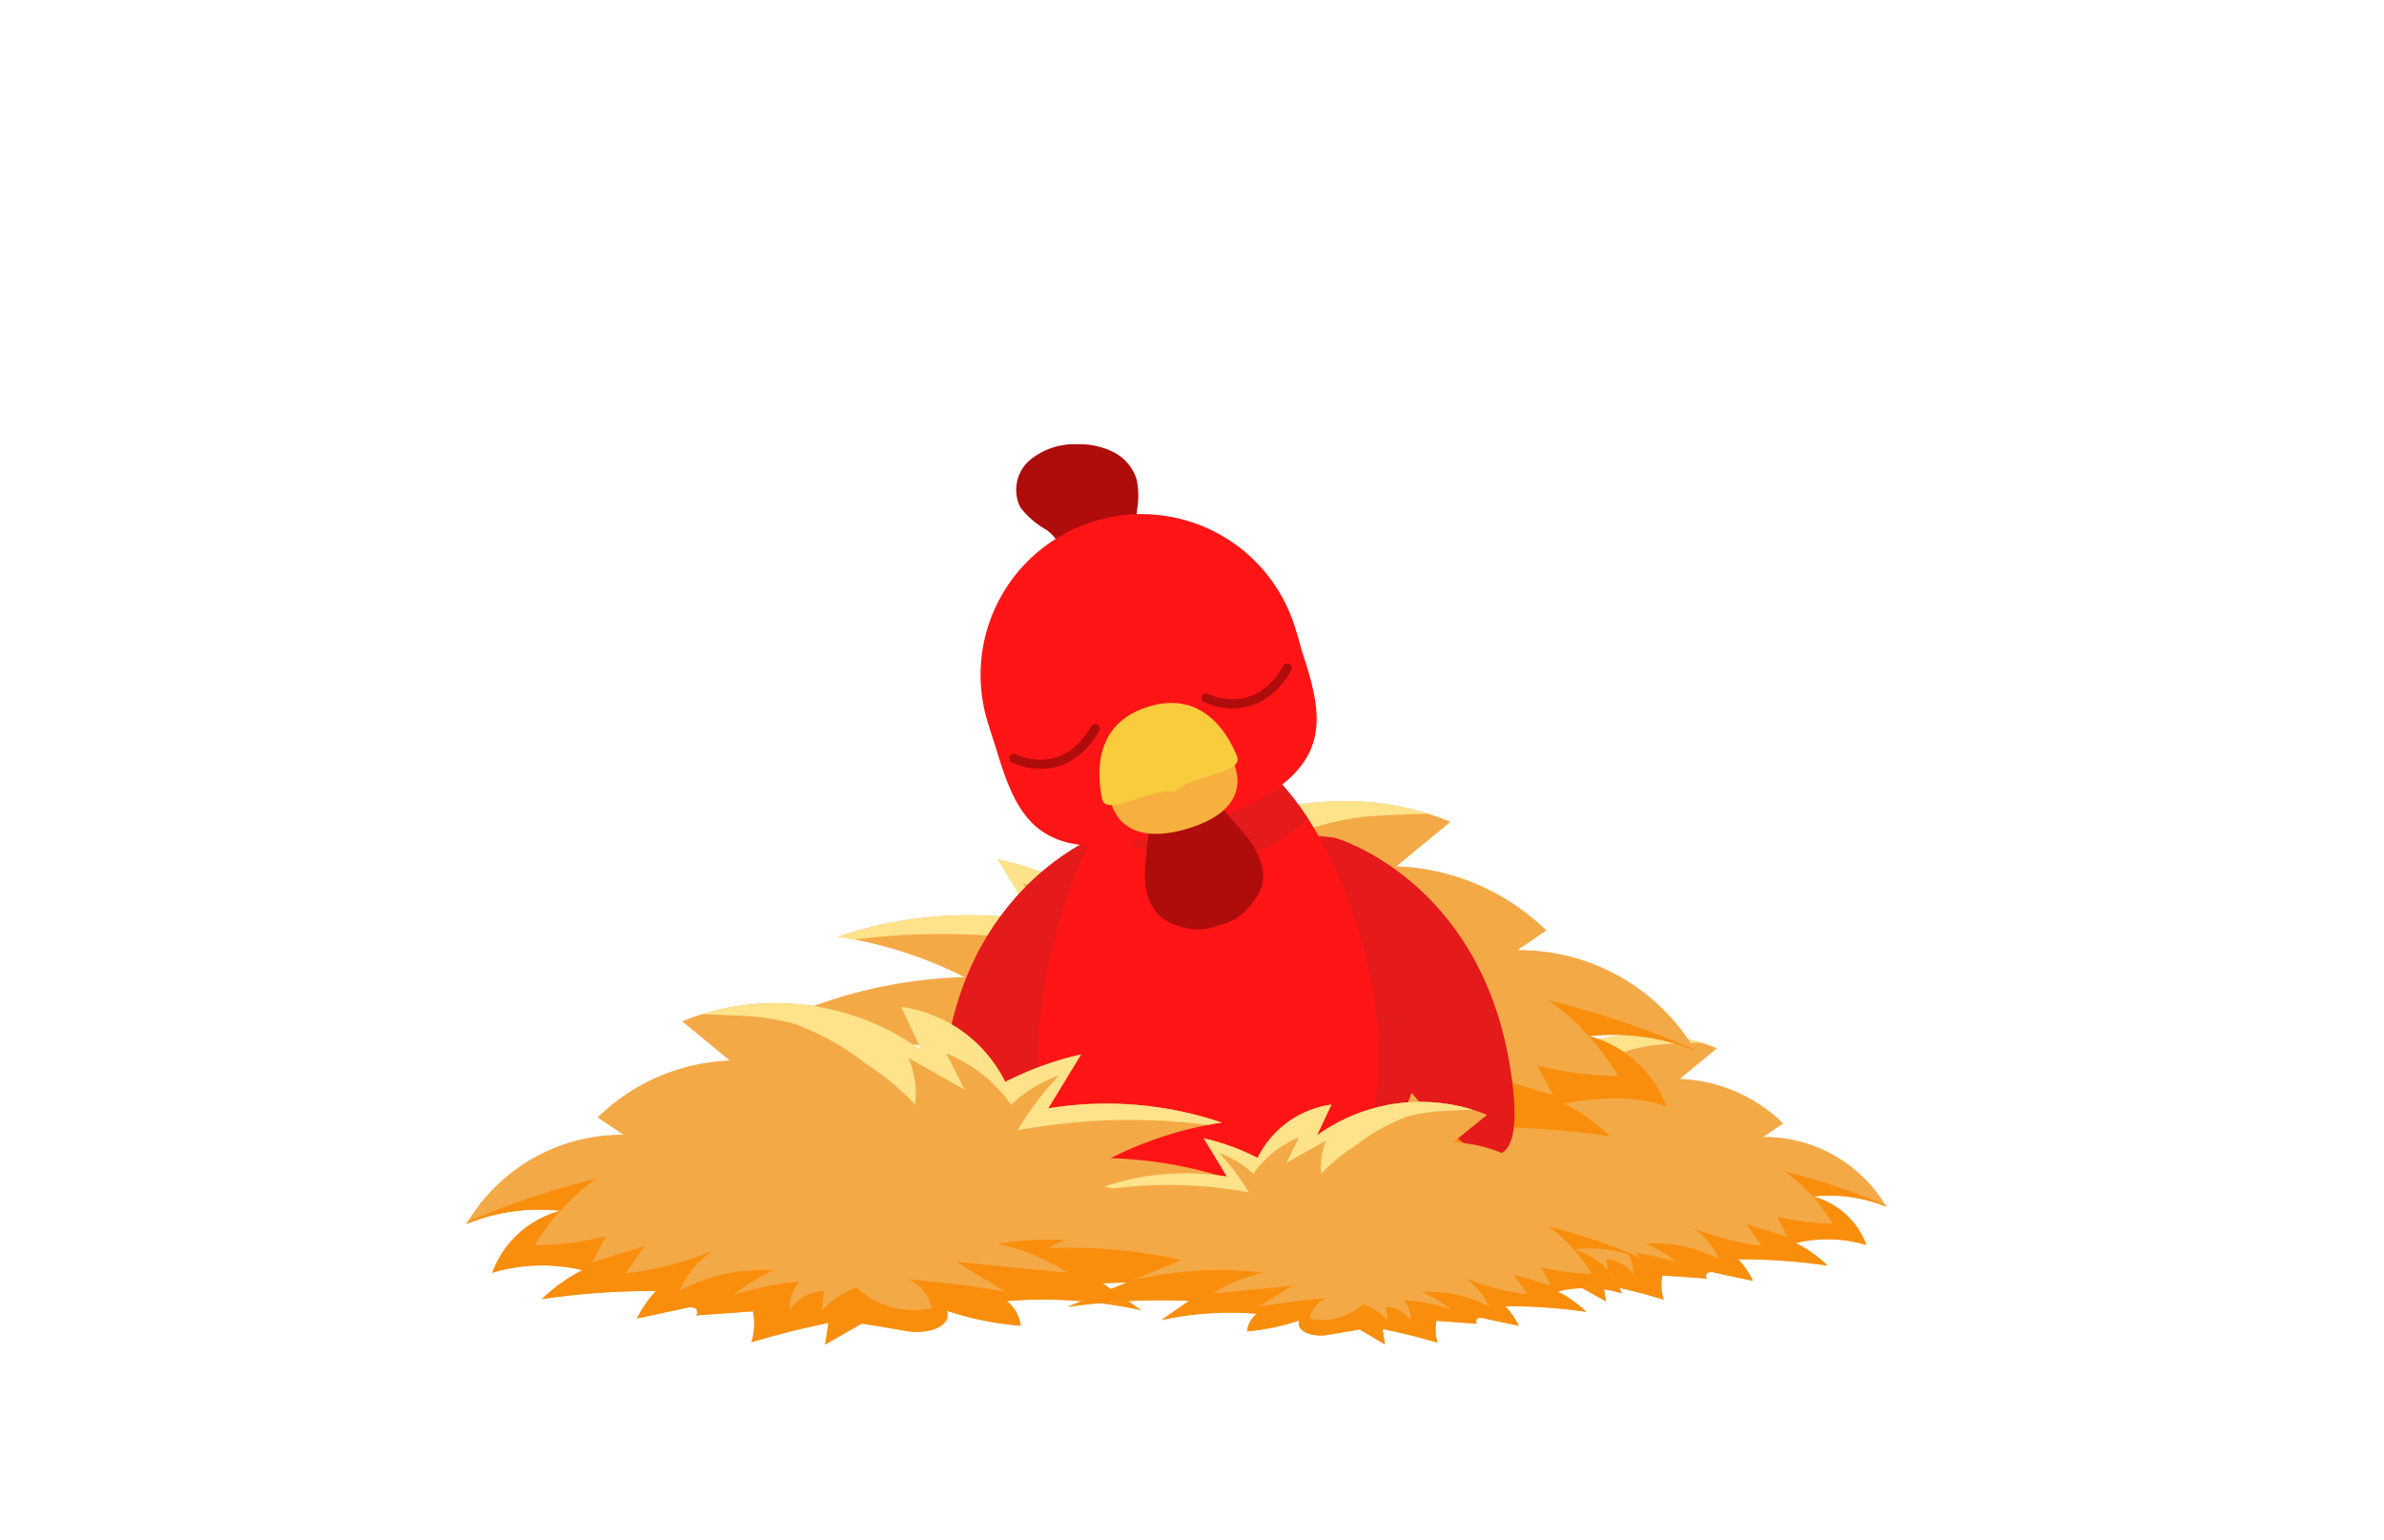 <svg id="Layer_4" data-name="Layer 4" xmlns="http://www.w3.org/2000/svg" xmlns:xlink="http://www.w3.org/1999/xlink" viewBox="0 0 260 168"><defs><style>.cls-1{fill:#f4a947;}.cls-2{fill:#ff1515;}.cls-3{clip-path:url(#clip-path);}.cls-4{fill:#f98e0d;}.cls-5{fill:#ffe38a;}.cls-6{clip-path:url(#clip-path-2);}.cls-7{fill:#e51a1a;}.cls-8{clip-path:url(#clip-path-3);}.cls-9{fill:#af0c0c;}.cls-10{fill:none;stroke:#af0c0c;stroke-linecap:round;stroke-linejoin:round;}.cls-11{fill:#f7b03e;}.cls-12{fill:#f9cc3d;}.cls-13{clip-path:url(#clip-path-4);}.cls-14{clip-path:url(#clip-path-5);}</style><clipPath id="clip-path"><path class="cls-1" d="M150.57,131.78a62.65,62.65,0,0,0-16-1.43A35.61,35.61,0,0,1,150.7,126a31.49,31.49,0,0,0-9.51-3A30.69,30.69,0,0,1,156,121.76l-2.79-4.61a27.7,27.7,0,0,1,6.47,2.35,11.71,11.71,0,0,1,8.88-6.41l-1.75,3.72a21.23,21.23,0,0,1,20.45-2.48l-4.06,3.34a17.06,17.06,0,0,1,11.28,4.86L192.31,124a15.44,15.44,0,0,1,13.42,7.61,16.45,16.45,0,0,0-8-1.11,8.46,8.46,0,0,1,5.82,5.29,14.62,14.62,0,0,0-7.69-.22,14.07,14.07,0,0,1,3.45,2.46,66.17,66.17,0,0,0-9.74-.69,9.52,9.52,0,0,1,1.62,2.36l-4.17-.89a1,1,0,0,0-.76,0c-.23.13-.3.53-.06.64l-4.9-.35a5.37,5.37,0,0,0,.13,2.64q-3.26-1-6.57-1.66l.28,1.85L172,140.17c-1.3.21-2.61.42-3.93.66-1.5.26-3.8-.29-3.36-1.75a26.61,26.61,0,0,1-6.3,1.28,3.24,3.24,0,0,1,1.18-2.12,39.74,39.74,0,0,0-11.46.75l3.29-2.29a77.73,77.73,0,0,0-14.62.72Z"/></clipPath><clipPath id="clip-path-2"><path class="cls-1" d="M105,114.92a91.55,91.55,0,0,0-23.17-2.07,51.85,51.85,0,0,1,23.35-6.28,45.72,45.72,0,0,0-13.77-4.41,44.62,44.62,0,0,1,21.48-1.76l-4.06-6.68a40.22,40.22,0,0,1,9.38,3.41,17,17,0,0,1,12.88-9.3l-2.54,5.4a30.74,30.74,0,0,1,29.64-3.6l-5.89,4.85a24.76,24.76,0,0,1,16.35,7l-3.15,2.15a22.32,22.32,0,0,1,19.43,11,23.55,23.55,0,0,0-11.62-1.62,12.33,12.33,0,0,1,8.43,7.67c-3.56-1.27-7.38-1-11.15-.32a20.49,20.49,0,0,1,5,3.56,95.16,95.16,0,0,0-14.11-1,13.87,13.87,0,0,1,2.35,3.42l-6-1.29a1.59,1.59,0,0,0-1.12,0c-.33.19-.42.76-.08.92l-7.09-.51a7.89,7.89,0,0,0,.17,3.83c-3.13-1-6.31-1.75-9.52-2.4l.41,2.68-4.5-2.6c-1.89.31-3.78.62-5.7,1-2.18.39-5.51-.41-4.87-2.52a38.34,38.34,0,0,1-9.13,1.84,4.69,4.69,0,0,1,1.72-3.06,57.19,57.19,0,0,0-16.61,1.09l4.76-3.33a114.66,114.66,0,0,0-21.19,1Z"/></clipPath><clipPath id="clip-path-3"><path class="cls-2" d="M150.38,115.24c0,14.21-8.88,17.15-19.13,17.15s-18-2.94-18-17.15,7.75-34.3,18-34.3S150.38,101,150.38,115.24Z"/></clipPath><clipPath id="clip-path-4"><path class="cls-1" d="M121.27,133.68a81,81,0,0,1,20.42-1.82,45.73,45.73,0,0,0-20.58-5.54,40.65,40.65,0,0,1,12.14-3.89,39.36,39.36,0,0,0-18.93-1.55q1.8-2.94,3.58-5.88a35.29,35.29,0,0,0-8.27,3,14.94,14.94,0,0,0-11.35-8.19l2.24,4.76a27.11,27.11,0,0,0-26.12-3.18l5.19,4.28a21.78,21.78,0,0,0-14.41,6.2L68,123.76a19.67,19.67,0,0,0-17.13,9.73,20.87,20.87,0,0,1,10.25-1.43,10.83,10.83,0,0,0-7.44,6.76,18.8,18.8,0,0,1,9.83-.29,18.37,18.37,0,0,0-4.41,3.15,83.56,83.56,0,0,1,12.44-.88,12.19,12.19,0,0,0-2.07,3l5.32-1.14a1.37,1.37,0,0,1,1,0c.3.16.38.67.07.81l6.26-.45a6.88,6.88,0,0,1-.16,3.37c2.77-.83,5.57-1.54,8.39-2.11l-.36,2.36,4-2.29c1.66.27,3.33.54,5,.84,1.91.34,4.85-.37,4.28-2.23a33.55,33.55,0,0,0,8.05,1.63,4.13,4.13,0,0,0-1.51-2.7,50.34,50.34,0,0,1,14.64,1l-4.2-2.93a99.6,99.6,0,0,1,18.67.92Z"/></clipPath><clipPath id="clip-path-5"><path class="cls-1" d="M128.87,137.42a57.05,57.05,0,0,0-14.51-1.29A32.53,32.53,0,0,1,129,132.19a28.77,28.77,0,0,0-8.62-2.76,27.87,27.87,0,0,1,13.44-1.1q-1.26-2.1-2.54-4.18a24.59,24.59,0,0,1,5.87,2.14,10.61,10.61,0,0,1,8.06-5.82l-1.59,3.37a19.28,19.28,0,0,1,18.56-2.25l-3.69,3A15.46,15.46,0,0,1,168.7,129l-2,1.34a14,14,0,0,1,12.17,6.91,14.85,14.85,0,0,0-7.28-1,7.68,7.68,0,0,1,5.28,4.8,13.31,13.31,0,0,0-7-.2,12.45,12.45,0,0,1,3.13,2.23,58.09,58.09,0,0,0-8.83-.62,8.76,8.76,0,0,1,1.47,2.14l-3.78-.81a1,1,0,0,0-.7,0c-.21.12-.27.48-.05.58l-4.45-.32a4.84,4.84,0,0,0,.12,2.39q-3-.89-6-1.5l.25,1.68L148.3,145l-3.56.6c-1.37.24-3.45-.26-3.05-1.58A24.22,24.22,0,0,1,136,145.2a2.92,2.92,0,0,1,1.07-1.92,35.61,35.61,0,0,0-10.4.69l3-2.09a71.76,71.76,0,0,0-13.26.66Z"/></clipPath></defs><path class="cls-1" d="M150.57,131.78a62.65,62.65,0,0,0-16-1.43A35.61,35.61,0,0,1,150.7,126a31.49,31.49,0,0,0-9.51-3A30.69,30.69,0,0,1,156,121.76l-2.79-4.61a27.7,27.7,0,0,1,6.47,2.35,11.71,11.71,0,0,1,8.88-6.41l-1.75,3.72a21.23,21.23,0,0,1,20.45-2.48l-4.06,3.34a17.06,17.06,0,0,1,11.28,4.86L192.31,124a15.44,15.44,0,0,1,13.42,7.61,16.45,16.45,0,0,0-8-1.11,8.46,8.46,0,0,1,5.82,5.29,14.62,14.62,0,0,0-7.69-.22,14.07,14.07,0,0,1,3.45,2.46,66.17,66.17,0,0,0-9.74-.69,9.52,9.52,0,0,1,1.62,2.36l-4.17-.89a1,1,0,0,0-.76,0c-.23.13-.3.53-.06.64l-4.9-.35a5.37,5.37,0,0,0,.13,2.64q-3.26-1-6.57-1.66l.28,1.85L172,140.17c-1.3.21-2.61.42-3.93.66-1.5.26-3.8-.29-3.36-1.75a26.61,26.61,0,0,1-6.3,1.28,3.24,3.24,0,0,1,1.18-2.12,39.74,39.74,0,0,0-11.46.75l3.29-2.29a77.73,77.73,0,0,0-14.62.72Z"/><g class="cls-3"><path class="cls-4" d="M207.13,132.15a69.09,69.09,0,0,0-12.49-4.39,19.43,19.43,0,0,1,5.23,5.68,25.07,25.07,0,0,1-6.1-.78l1.2,2.24-4.5-1.39,1.65,2.37a29.38,29.38,0,0,1-7.45-1.92,8.28,8.28,0,0,1,2.86,3.4,15.14,15.14,0,0,0-8-1.73,17.34,17.34,0,0,1,3.41,2.05,24.29,24.29,0,0,0-5.6-1.12,3.55,3.55,0,0,1,.76,2.45,3.46,3.46,0,0,0-2.93-1.64l.23,1.67a6.91,6.91,0,0,0-3-2,7.19,7.19,0,0,1-6.42,1.74,3.31,3.31,0,0,1,2-2.44q-4.16.32-8.25,1l4.16-2.56-9.52,1a17.5,17.5,0,0,1,6-2.48c-9.43-1.37-18.91,1.4-28,4.15l15.79,9.37c3.47,2.05,7.06,4.16,11.06,4.66,3.11.4,6.26-.21,9.34-.8a231.11,231.11,0,0,1,24-3.65c7.42-.62,15.47-.79,21.33-5.39a2.52,2.52,0,0,0,.83-.95,2.65,2.65,0,0,0,0-1.4c-.32-2.11-1.08-4.7-3.19-5"/><path class="cls-5" d="M188.84,113.74q-3.36-.09-6.72.12a19.63,19.63,0,0,0-4.44.68,22.31,22.31,0,0,0-6.08,3.38,22.64,22.64,0,0,0-4.23,3.5,8,8,0,0,1,.58-4l-4.79,2.7,1.55-3.1a12.51,12.51,0,0,0-5.53,4.37,11.94,11.94,0,0,0-4.12-2.5,25.7,25.7,0,0,1,3.56,4.73,52,52,0,0,0-22,.62c1.44-4.54,5.55-7.71,9.76-9.93a80.74,80.74,0,0,1,11.3-4.68A48.8,48.8,0,0,1,167.8,107a49.55,49.55,0,0,1,11.6.41,80.68,80.68,0,0,1,8.47,1.35,11,11,0,0,1,5.38,2.51"/></g><path class="cls-1" d="M105,114.92a91.55,91.55,0,0,0-23.17-2.07,51.85,51.85,0,0,1,23.35-6.28,45.72,45.72,0,0,0-13.77-4.41,44.62,44.62,0,0,1,21.48-1.76l-4.06-6.68a40.22,40.22,0,0,1,9.38,3.41,17,17,0,0,1,12.88-9.3l-2.54,5.4a30.74,30.74,0,0,1,29.64-3.6l-5.89,4.85a24.76,24.76,0,0,1,16.35,7l-3.15,2.15a22.32,22.32,0,0,1,19.43,11,23.55,23.55,0,0,0-11.62-1.62,12.33,12.33,0,0,1,8.43,7.67c-3.56-1.27-7.38-1-11.15-.32a20.49,20.49,0,0,1,5,3.56,95.16,95.16,0,0,0-14.11-1,13.87,13.87,0,0,1,2.35,3.42l-6-1.29a1.59,1.59,0,0,0-1.12,0c-.33.19-.42.76-.08.92l-7.09-.51a7.89,7.89,0,0,0,.17,3.83c-3.13-1-6.31-1.75-9.52-2.4l.41,2.68-4.5-2.6c-1.89.31-3.78.62-5.7,1-2.18.39-5.51-.41-4.87-2.52a38.34,38.34,0,0,1-9.13,1.84,4.69,4.69,0,0,1,1.72-3.06,57.19,57.19,0,0,0-16.61,1.09l4.76-3.33a114.66,114.66,0,0,0-21.19,1Z"/><g class="cls-6"><path class="cls-4" d="M187,115.45a99.92,99.92,0,0,0-18.1-6.35,27.87,27.87,0,0,1,7.58,8.24,37.64,37.64,0,0,1-8.83-1.14l1.73,3.25-6.52-2,2.39,3.44a42.33,42.33,0,0,1-10.79-2.79,12.11,12.11,0,0,1,4.15,4.93,21.91,21.91,0,0,0-11.64-2.51,25.35,25.35,0,0,1,4.94,3,36.21,36.21,0,0,0-8.12-1.63,5.09,5.09,0,0,1,1.1,3.56A5,5,0,0,0,140.6,123l.34,2.42a9.94,9.94,0,0,0-4.32-2.9,10.44,10.44,0,0,1-9.31,2.52,4.83,4.83,0,0,1,2.9-3.54q-6,.47-12,1.51l6-3.71L110.5,120.7a25.41,25.41,0,0,1,8.73-3.59c-13.66-2-27.41,2-40.63,6l22.9,13.58c5,3,10.23,6,16,6.76,4.51.58,9.07-.3,13.53-1.15a334.45,334.45,0,0,1,34.74-5.3c10.76-.9,22.43-1.14,30.92-7.81a3.62,3.62,0,0,0,1.2-1.38,3.84,3.84,0,0,0,.06-2c-.46-3.06-1.56-6.82-4.62-7.31"/><path class="cls-5" d="M160.46,88.77c-3.24-.09-6.49,0-9.73.18a28,28,0,0,0-6.44,1c-3.23,1-6,3-8.82,4.9a32.54,32.54,0,0,0-6.13,5.08,11.69,11.69,0,0,1,.84-5.76l-6.94,3.9,2.24-4.49a18.15,18.15,0,0,0-8,6.35,17.2,17.2,0,0,0-6-3.64,38.38,38.38,0,0,1,5.16,6.86,75.43,75.43,0,0,0-31.9.9c2.1-6.58,8-11.17,14.16-14.39a117.17,117.17,0,0,1,16.38-6.78A69.92,69.92,0,0,1,130,79.05c5.59-.66,11.24-.08,16.82.58a115.6,115.6,0,0,1,12.27,2c2.83.66,5.74,1.58,7.8,3.63"/></g><path class="cls-7" d="M145.65,91.39s15.59,4.45,19,24.73-10.71,3.06-10.71,3.06-3.62,12.33-10.91.74S133.42,89.1,145.65,91.39Z"/><path class="cls-7" d="M119.92,91.08s-15.19,5.64-17,26.12,10.91,2.22,10.91,2.22,4.56,12,10.94-.11S131.94,87.84,119.92,91.08Z"/><path class="cls-2" d="M150.38,115.24c0,14.21-8.88,17.15-19.13,17.15s-18-2.94-18-17.15,7.75-34.3,18-34.3S150.38,101,150.38,115.24Z"/><g class="cls-8"><circle class="cls-7" cx="131.11" cy="77.41" r="16.58"/></g><path class="cls-9" d="M111.28,55.34a4.28,4.28,0,0,1,1-5.13,7.65,7.65,0,0,1,5.23-1.76,8.37,8.37,0,0,1,3.89.84,5,5,0,0,1,2.56,3,8.38,8.38,0,0,1,.08,3.08l-.35,3.55a2.21,2.21,0,0,1-.2.85,1.84,1.84,0,0,1-.65.65c-1.76,1.23-5.85,2.78-6.89,0a4.79,4.79,0,0,0-1.86-2.65A9.38,9.38,0,0,1,111.28,55.34Z"/><path class="cls-2" d="M141.21,68.34a17.52,17.52,0,0,0-22-11.45h0a17.52,17.52,0,0,0-11.45,22c.25.79.49,1.56.74,2.32,2.45,8.08,4.6,14.22,20.82,9.24l.4-.11h0l.4-.14c16.14-5.2,14.39-11.48,11.77-19.5C141.7,69.9,141.46,69.13,141.21,68.34Z"/><path class="cls-10" d="M110.58,82.71s5.37,2.8,8.88-3.26"/><path class="cls-10" d="M131.52,76.12s5.37,2.8,8.88-3.26"/><path class="cls-9" d="M135.6,90.83c-1.2-1.4-2.48-2.92-3.77-4.23-1-1-2.32-.1-3.14.92-1.25-.37-2.85-.41-3.09,1-.31,1.8-.49,3.78-.67,5.62-.2,2,0,4.19,1.44,5.63a4.69,4.69,0,0,0,2,1.15,5.86,5.86,0,0,0,4.19.12l.39-.15c.13,0,.27,0,.4-.09a5.82,5.82,0,0,0,3.36-2.51,4.58,4.58,0,0,0,1-2.07C138,94.3,136.9,92.35,135.6,90.83Z"/><path class="cls-11" d="M121.13,87.31s.74,5.47,8.6,3,4.53-7.65,4.53-7.65Z"/><path class="cls-12" d="M125.18,77.09h0c-6.62,2.08-5.24,8.66-5,10s2.18.54,4.76-.28,3.12-.38,3.12-.38h0s.19-.65,2.78-1.47,4.57-1.29,4.06-2.51S131.79,75,125.18,77.09Z"/><path class="cls-1" d="M121.27,133.68a81,81,0,0,1,20.42-1.82,45.73,45.73,0,0,0-20.58-5.54,40.65,40.65,0,0,1,12.14-3.89,39.36,39.36,0,0,0-18.93-1.55q1.8-2.94,3.58-5.88a35.29,35.29,0,0,0-8.27,3,14.94,14.94,0,0,0-11.35-8.19l2.24,4.76a27.11,27.11,0,0,0-26.12-3.18l5.19,4.28a21.78,21.78,0,0,0-14.41,6.2L68,123.76a19.67,19.67,0,0,0-17.13,9.73,20.87,20.87,0,0,1,10.25-1.43,10.83,10.83,0,0,0-7.44,6.76,18.8,18.8,0,0,1,9.83-.29,18.37,18.37,0,0,0-4.41,3.15,83.56,83.56,0,0,1,12.44-.88,12.19,12.19,0,0,0-2.07,3l5.32-1.14a1.37,1.37,0,0,1,1,0c.3.16.38.67.07.81l6.26-.45a6.88,6.88,0,0,1-.16,3.37c2.77-.83,5.57-1.54,8.39-2.11l-.36,2.36,4-2.29c1.66.27,3.33.54,5,.84,1.91.34,4.85-.37,4.28-2.23a33.55,33.55,0,0,0,8.05,1.63,4.13,4.13,0,0,0-1.51-2.7,50.34,50.34,0,0,1,14.64,1l-4.2-2.93a99.6,99.6,0,0,1,18.67.92Z"/><g class="cls-13"><path class="cls-4" d="M49,134.15A88.27,88.27,0,0,1,65,128.55a24.77,24.77,0,0,0-6.68,7.26,32.56,32.56,0,0,0,7.79-1l-1.53,2.86,5.74-1.78-2.1,3a37.62,37.62,0,0,0,9.51-2.46,10.57,10.57,0,0,0-3.65,4.35,19.23,19.23,0,0,1,10.25-2.22A21.91,21.91,0,0,0,80,141.23a31.18,31.18,0,0,1,7.15-1.44,4.49,4.49,0,0,0-1,3.14,4.36,4.36,0,0,1,3.74-2.1L89.6,143a8.79,8.79,0,0,1,3.81-2.56,9.16,9.16,0,0,0,8.2,2.23,4.24,4.24,0,0,0-2.55-3.12c3.53.27,7,.71,10.54,1.33l-5.32-3.27,12.15,1.21a22.26,22.26,0,0,0-7.69-3.17c12-1.75,24.15,1.8,35.8,5.3l-20.18,12c-4.42,2.63-9,5.31-14.12,6-4,.5-8-.27-11.93-1a293.31,293.31,0,0,0-30.61-4.66c-9.49-.8-19.77-1-27.25-6.89a3.11,3.11,0,0,1-1.06-1.22,3.35,3.35,0,0,1,0-1.78c.4-2.7,1.37-6,4.07-6.44"/><path class="cls-5" d="M72.39,110.64c2.86-.08,5.73,0,8.58.16a24.54,24.54,0,0,1,5.67.87A28.42,28.42,0,0,1,94.42,116a29.11,29.11,0,0,1,5.4,4.48,10.26,10.26,0,0,0-.74-5.08l6.12,3.44-2-3.95a16,16,0,0,1,7.07,5.59,15,15,0,0,1,5.25-3.2,33.09,33.09,0,0,0-4.55,6,66.46,66.46,0,0,1,28.11.79c-1.84-5.8-7.09-9.84-12.47-12.68a102.28,102.28,0,0,0-14.44-6,61.22,61.22,0,0,0-12.91-3.37,63.51,63.51,0,0,0-14.83.51,101.32,101.32,0,0,0-10.81,1.73c-2.5.58-5.06,1.39-6.87,3.2"/></g><path class="cls-1" d="M128.87,137.42a57.05,57.05,0,0,0-14.51-1.29A32.53,32.53,0,0,1,129,132.19a28.77,28.77,0,0,0-8.62-2.76,27.87,27.87,0,0,1,13.44-1.1q-1.26-2.1-2.54-4.18a24.59,24.59,0,0,1,5.87,2.14,10.61,10.61,0,0,1,8.06-5.82l-1.59,3.37a19.28,19.28,0,0,1,18.56-2.25l-3.69,3A15.46,15.46,0,0,1,168.7,129l-2,1.34a14,14,0,0,1,12.17,6.91,14.85,14.85,0,0,0-7.28-1,7.68,7.68,0,0,1,5.28,4.8,13.31,13.31,0,0,0-7-.2,12.45,12.45,0,0,1,3.13,2.23,58.09,58.09,0,0,0-8.83-.62,8.76,8.76,0,0,1,1.47,2.14l-3.78-.81a1,1,0,0,0-.7,0c-.21.12-.27.48-.05.58l-4.45-.32a4.84,4.84,0,0,0,.12,2.39q-3-.89-6-1.5l.25,1.68L148.3,145l-3.56.6c-1.37.24-3.45-.26-3.05-1.58A24.22,24.22,0,0,1,136,145.2a2.92,2.92,0,0,1,1.07-1.92,35.61,35.61,0,0,0-10.4.69l3-2.09a71.76,71.76,0,0,0-13.26.66Z"/><g class="cls-14"><path class="cls-4" d="M180.17,137.75a64,64,0,0,0-11.33-4,17.69,17.69,0,0,1,4.74,5.16,23,23,0,0,1-5.53-.71l1.09,2L165.06,139l1.49,2.15a26.72,26.72,0,0,1-6.75-1.74,7.49,7.49,0,0,1,2.59,3.09,13.66,13.66,0,0,0-7.28-1.58,15.42,15.42,0,0,1,3.09,1.87,22.57,22.57,0,0,0-5.08-1,3.23,3.23,0,0,1,.69,2.23,3.11,3.11,0,0,0-2.66-1.48l.21,1.51a6.23,6.23,0,0,0-2.7-1.82,6.52,6.52,0,0,1-5.83,1.58,3,3,0,0,1,1.81-2.21c-2.51.19-5,.51-7.48.94l3.77-2.32-8.63.86a16.08,16.08,0,0,1,5.47-2.25c-8.55-1.24-17.15,1.27-25.43,3.76l14.33,8.5c3.15,1.87,6.4,3.78,10,4.24a27.23,27.23,0,0,0,8.47-.73,208.2,208.2,0,0,1,21.74-3.31c6.74-.57,14-.72,19.35-4.89a2.19,2.19,0,0,0,.76-.87,2.44,2.44,0,0,0,0-1.26c-.29-1.92-1-4.27-2.89-4.58"/><path class="cls-5" d="M163.58,121.05q-3-.08-6.09.12a17.61,17.61,0,0,0-4,.61,20.38,20.38,0,0,0-5.52,3.07A20.24,20.24,0,0,0,144.1,128a7.31,7.31,0,0,1,.53-3.61l-4.35,2.45,1.41-2.81a11.38,11.38,0,0,0-5,4,10.64,10.64,0,0,0-3.73-2.28,24.18,24.18,0,0,1,3.23,4.3,47.2,47.2,0,0,0-20,.56c1.31-4.12,5-7,8.86-9a72.87,72.87,0,0,1,10.26-4.24,43,43,0,0,1,9.17-2.39,44.68,44.68,0,0,1,10.52.36,71.14,71.14,0,0,1,7.69,1.23,9.93,9.93,0,0,1,4.88,2.27"/></g></svg>